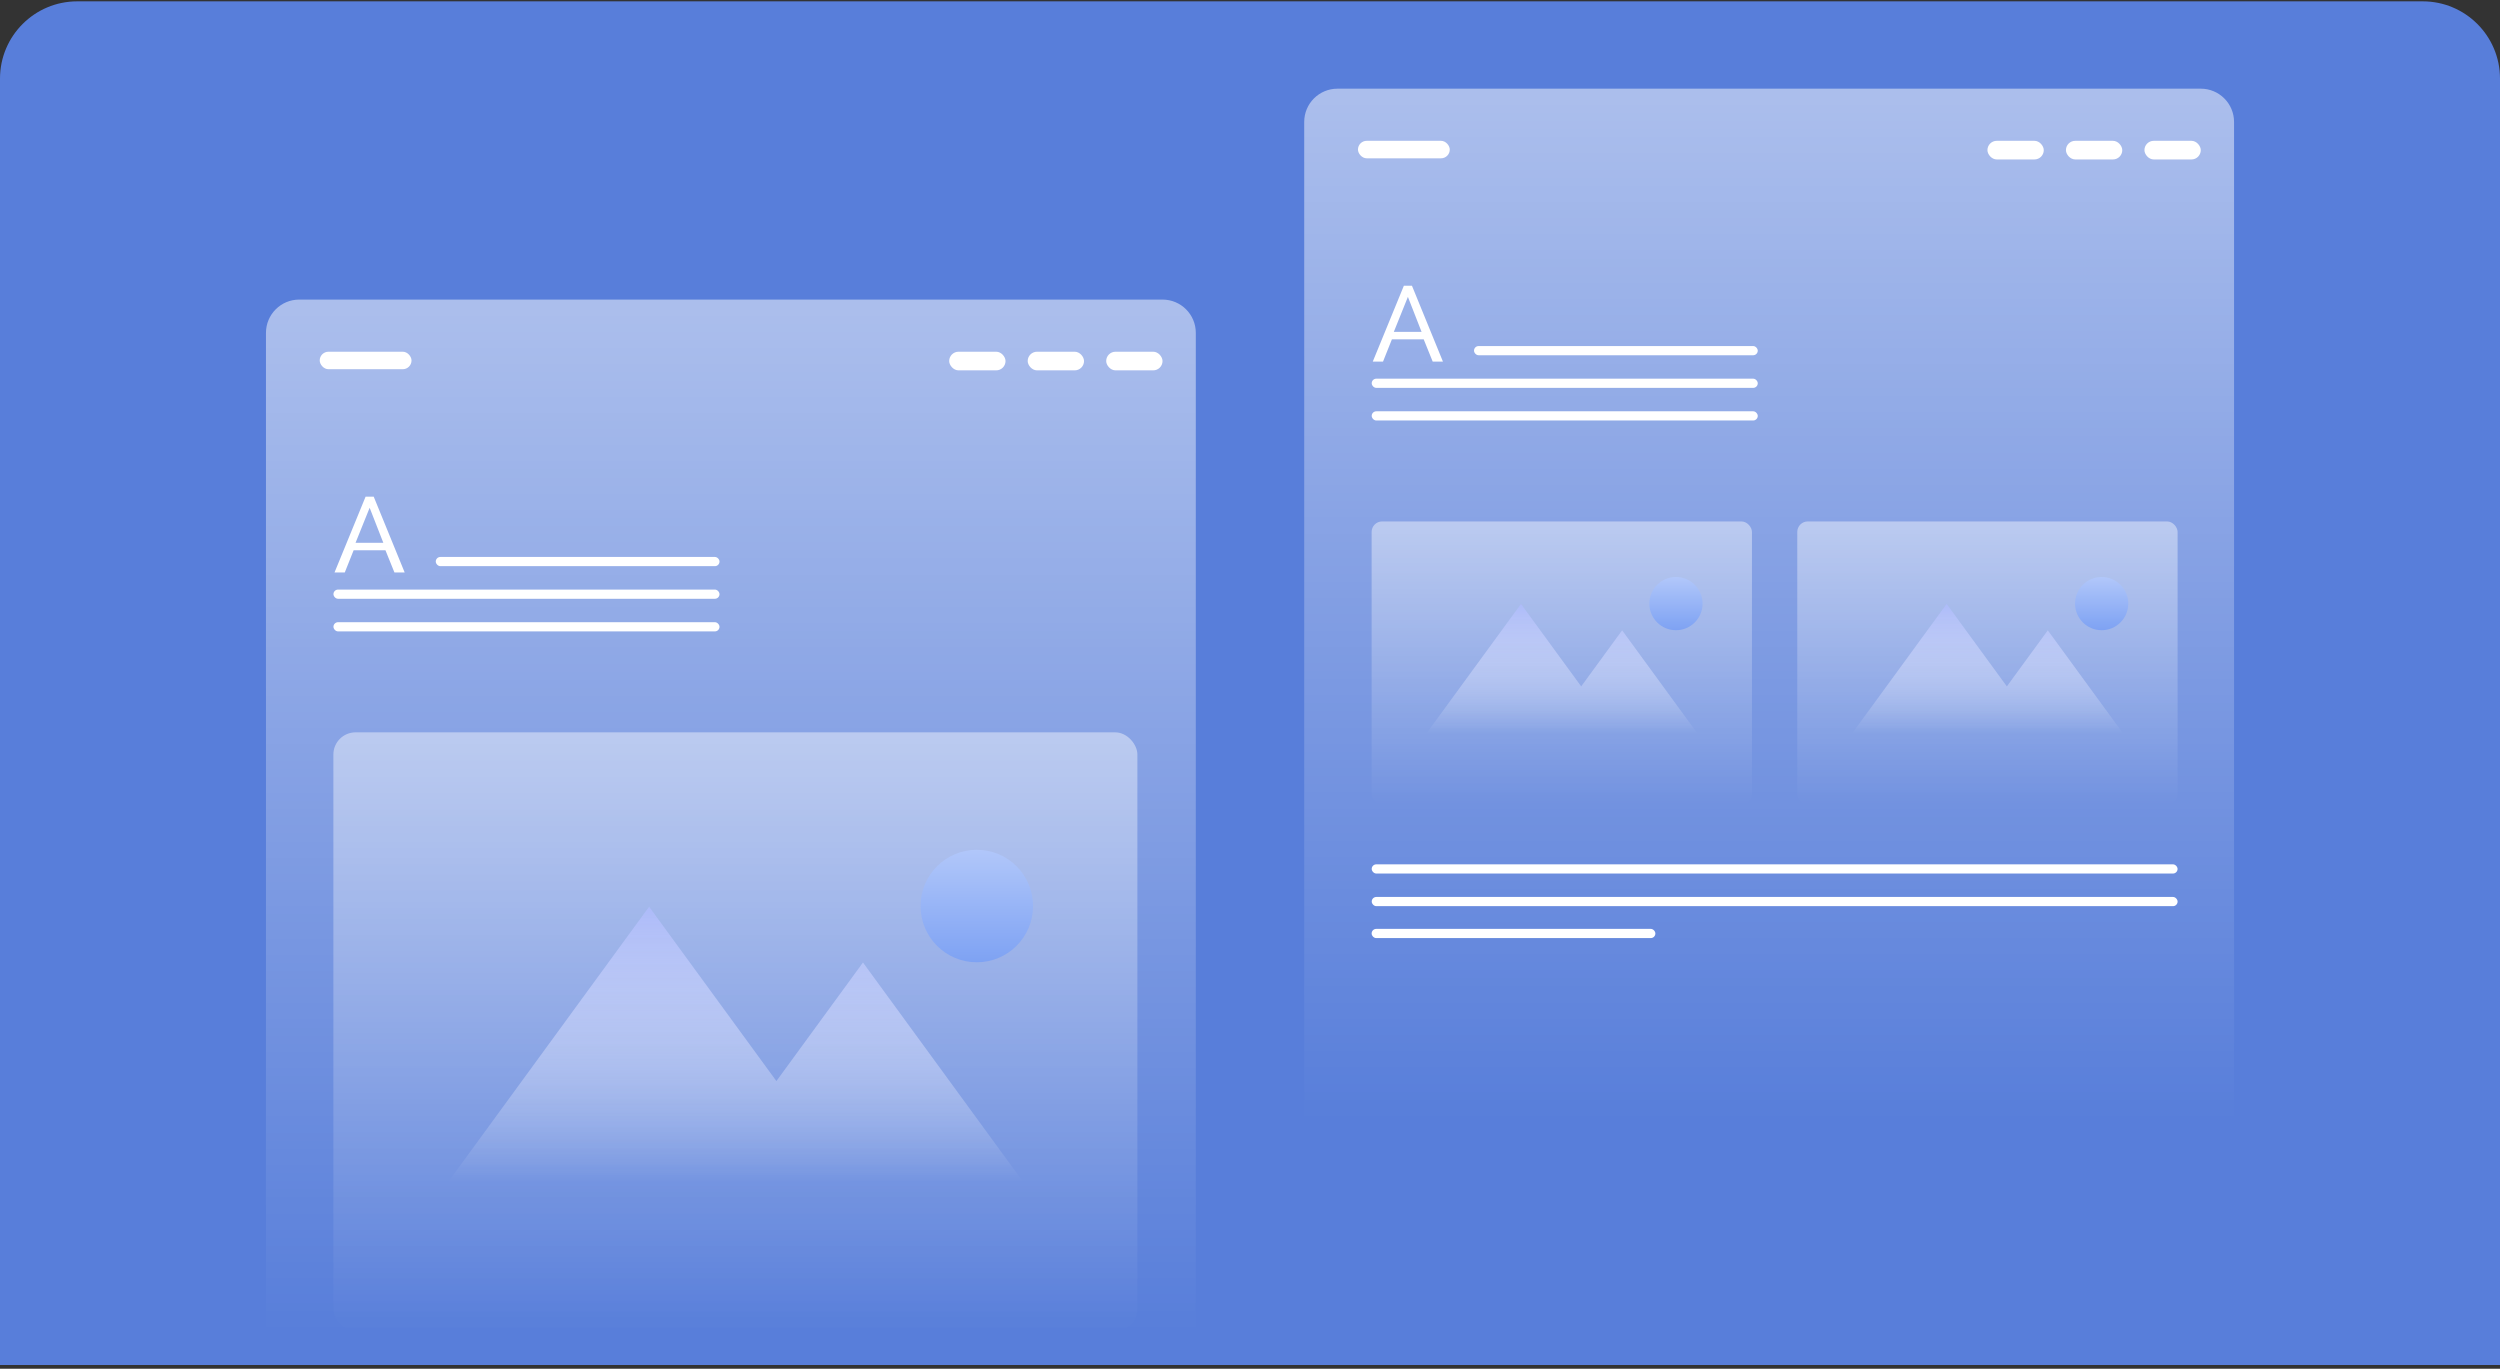 <svg width="400" height="219" viewBox="0 0 400 219" fill="none" xmlns="http://www.w3.org/2000/svg">
<rect x="0" y="0" width="400" height="219" fill="#333333" stroke="none"/>
<path d="M0 12.581C0 5.751 5.537 0.215 12.366 0.215H387.634C394.463 0.215 400 5.751 400 12.581V218.396H0V12.581Z" fill="#587EDA"/>
<path d="M42.555 53.256C42.555 50.316 44.938 47.934 47.877 47.934H186.007C188.946 47.934 191.329 50.316 191.329 53.256V212.929H42.555V53.256Z" fill="url(#paint0_linear_63_645)" fill-opacity="0.5"/>
<rect x="51.155" y="56.275" width="14.688" height="2.8" rx="1.4" fill="white"/>
<rect x="69.723" y="89.113" width="45.399" height="1.472" rx="0.736" fill="white"/>
<rect x="53.353" y="94.332" width="61.767" height="1.472" rx="0.736" fill="white"/>
<rect x="53.353" y="99.552" width="61.767" height="1.472" rx="0.736" fill="white"/>
<rect x="151.872" y="56.275" width="9.012" height="2.982" rx="1.491" fill="white"/>
<rect x="164.432" y="56.275" width="9.012" height="2.982" rx="1.491" fill="white"/>
<rect x="176.992" y="56.275" width="9.012" height="2.982" rx="1.491" fill="white"/>
<path d="M58.495 79.466H59.793L64.748 91.596H63.108L61.673 88.042H56.581L55.164 91.596H53.523L58.495 79.466ZM61.331 86.846L59.144 81.243L56.889 86.846H61.331Z" fill="white"/>
<rect x="53.341" y="117.176" width="128.641" height="95.753" rx="3.548" fill="url(#paint1_linear_63_645)"/>
<path fill-rule="evenodd" clip-rule="evenodd" d="M124.224 172.972L103.858 145.075L71.691 189.136H136.025L135.932 189.009H163.633L138.075 154L124.224 172.972Z" fill="url(#paint2_linear_63_645)"/>
<circle cx="156.288" cy="144.966" r="8.999" fill="url(#paint3_linear_63_645)"/>
<path d="M208.674 19.511C208.674 16.572 211.057 14.189 213.996 14.189H352.126C355.065 14.189 357.448 16.572 357.448 19.511V179.184H208.674V19.511Z" fill="url(#paint4_linear_63_645)" fill-opacity="0.5"/>
<rect x="217.275" y="22.53" width="14.688" height="2.8" rx="1.4" fill="white"/>
<rect x="235.842" y="55.368" width="45.399" height="1.472" rx="0.736" fill="white"/>
<rect x="219.461" y="148.622" width="45.399" height="1.472" rx="0.736" fill="white"/>
<rect x="219.474" y="60.588" width="61.767" height="1.472" rx="0.736" fill="white"/>
<rect width="128.938" height="1.472" rx="0.736" transform="matrix(1 -0 0.001 1 219.472 138.294)" fill="white"/>
<rect x="219.474" y="65.807" width="61.767" height="1.472" rx="0.736" fill="white"/>
<rect width="128.938" height="1.472" rx="0.736" transform="matrix(1 -0 0.001 1 219.476 143.513)" fill="white"/>
<rect x="317.99" y="22.53" width="9.012" height="2.982" rx="1.491" fill="white"/>
<rect x="330.55" y="22.53" width="9.012" height="2.982" rx="1.491" fill="white"/>
<rect x="343.111" y="22.53" width="9.012" height="2.982" rx="1.491" fill="white"/>
<path d="M224.616 45.721H225.914L230.869 57.851H229.229L227.794 54.297H222.703L221.285 57.851H219.645L224.616 45.721ZM227.452 53.101L225.265 47.498L223.01 53.101H227.452Z" fill="white"/>
<rect x="219.461" y="83.431" width="60.851" height="45.294" rx="1.678" fill="url(#paint5_linear_63_645)"/>
<rect x="287.564" y="83.431" width="60.851" height="45.294" rx="1.678" fill="url(#paint6_linear_63_645)"/>
<path fill-rule="evenodd" clip-rule="evenodd" d="M252.991 109.823L243.358 96.628L228.142 117.47H258.574L258.53 117.41H271.631L259.541 100.85L252.991 109.823Z" fill="url(#paint7_linear_63_645)"/>
<path fill-rule="evenodd" clip-rule="evenodd" d="M321.097 109.824L311.463 96.628L296.248 117.47H326.679L326.635 117.41H339.739L327.649 100.85L321.097 109.824Z" fill="url(#paint8_linear_63_645)"/>
<circle cx="268.155" cy="96.577" r="4.257" fill="url(#paint9_linear_63_645)"/>
<circle cx="336.264" cy="96.577" r="4.257" fill="url(#paint10_linear_63_645)"/>
<defs>
<linearGradient id="paint0_linear_63_645" x1="116.942" y1="47.934" x2="116.942" y2="212.929" gradientUnits="userSpaceOnUse">
<stop stop-color="white"/>
<stop offset="1" stop-color="white" stop-opacity="0"/>
</linearGradient>
<linearGradient id="paint1_linear_63_645" x1="117.662" y1="117.176" x2="117.662" y2="212.928" gradientUnits="userSpaceOnUse">
<stop stop-color="white" stop-opacity="0.43"/>
<stop offset="1" stop-color="white" stop-opacity="0"/>
</linearGradient>
<linearGradient id="paint2_linear_63_645" x1="117.662" y1="145.075" x2="117.662" y2="189.136" gradientUnits="userSpaceOnUse">
<stop stop-color="#ADBBF9"/>
<stop offset="1" stop-color="white" stop-opacity="0"/>
</linearGradient>
<linearGradient id="paint3_linear_63_645" x1="156.288" y1="135.967" x2="156.288" y2="153.965" gradientUnits="userSpaceOnUse">
<stop stop-color="#B1C7FA"/>
<stop offset="1" stop-color="#7EA2F3"/>
</linearGradient>
<linearGradient id="paint4_linear_63_645" x1="283.061" y1="14.189" x2="283.061" y2="179.184" gradientUnits="userSpaceOnUse">
<stop stop-color="white"/>
<stop offset="1" stop-color="white" stop-opacity="0"/>
</linearGradient>
<linearGradient id="paint5_linear_63_645" x1="249.887" y1="83.431" x2="249.887" y2="128.725" gradientUnits="userSpaceOnUse">
<stop stop-color="white" stop-opacity="0.43"/>
<stop offset="1" stop-color="white" stop-opacity="0"/>
</linearGradient>
<linearGradient id="paint6_linear_63_645" x1="317.989" y1="83.431" x2="317.989" y2="128.725" gradientUnits="userSpaceOnUse">
<stop stop-color="white" stop-opacity="0.43"/>
<stop offset="1" stop-color="white" stop-opacity="0"/>
</linearGradient>
<linearGradient id="paint7_linear_63_645" x1="249.887" y1="96.628" x2="249.887" y2="117.47" gradientUnits="userSpaceOnUse">
<stop stop-color="#ADBBF9"/>
<stop offset="1" stop-color="white" stop-opacity="0"/>
</linearGradient>
<linearGradient id="paint8_linear_63_645" x1="317.993" y1="96.628" x2="317.993" y2="117.47" gradientUnits="userSpaceOnUse">
<stop stop-color="#ADBBF9"/>
<stop offset="1" stop-color="white" stop-opacity="0"/>
</linearGradient>
<linearGradient id="paint9_linear_63_645" x1="268.155" y1="92.32" x2="268.155" y2="100.834" gradientUnits="userSpaceOnUse">
<stop stop-color="#B1C7FA"/>
<stop offset="1" stop-color="#7EA2F3"/>
</linearGradient>
<linearGradient id="paint10_linear_63_645" x1="336.264" y1="92.32" x2="336.264" y2="100.834" gradientUnits="userSpaceOnUse">
<stop stop-color="#B1C7FA"/>
<stop offset="1" stop-color="#7EA2F3"/>
</linearGradient>
</defs>
</svg>
